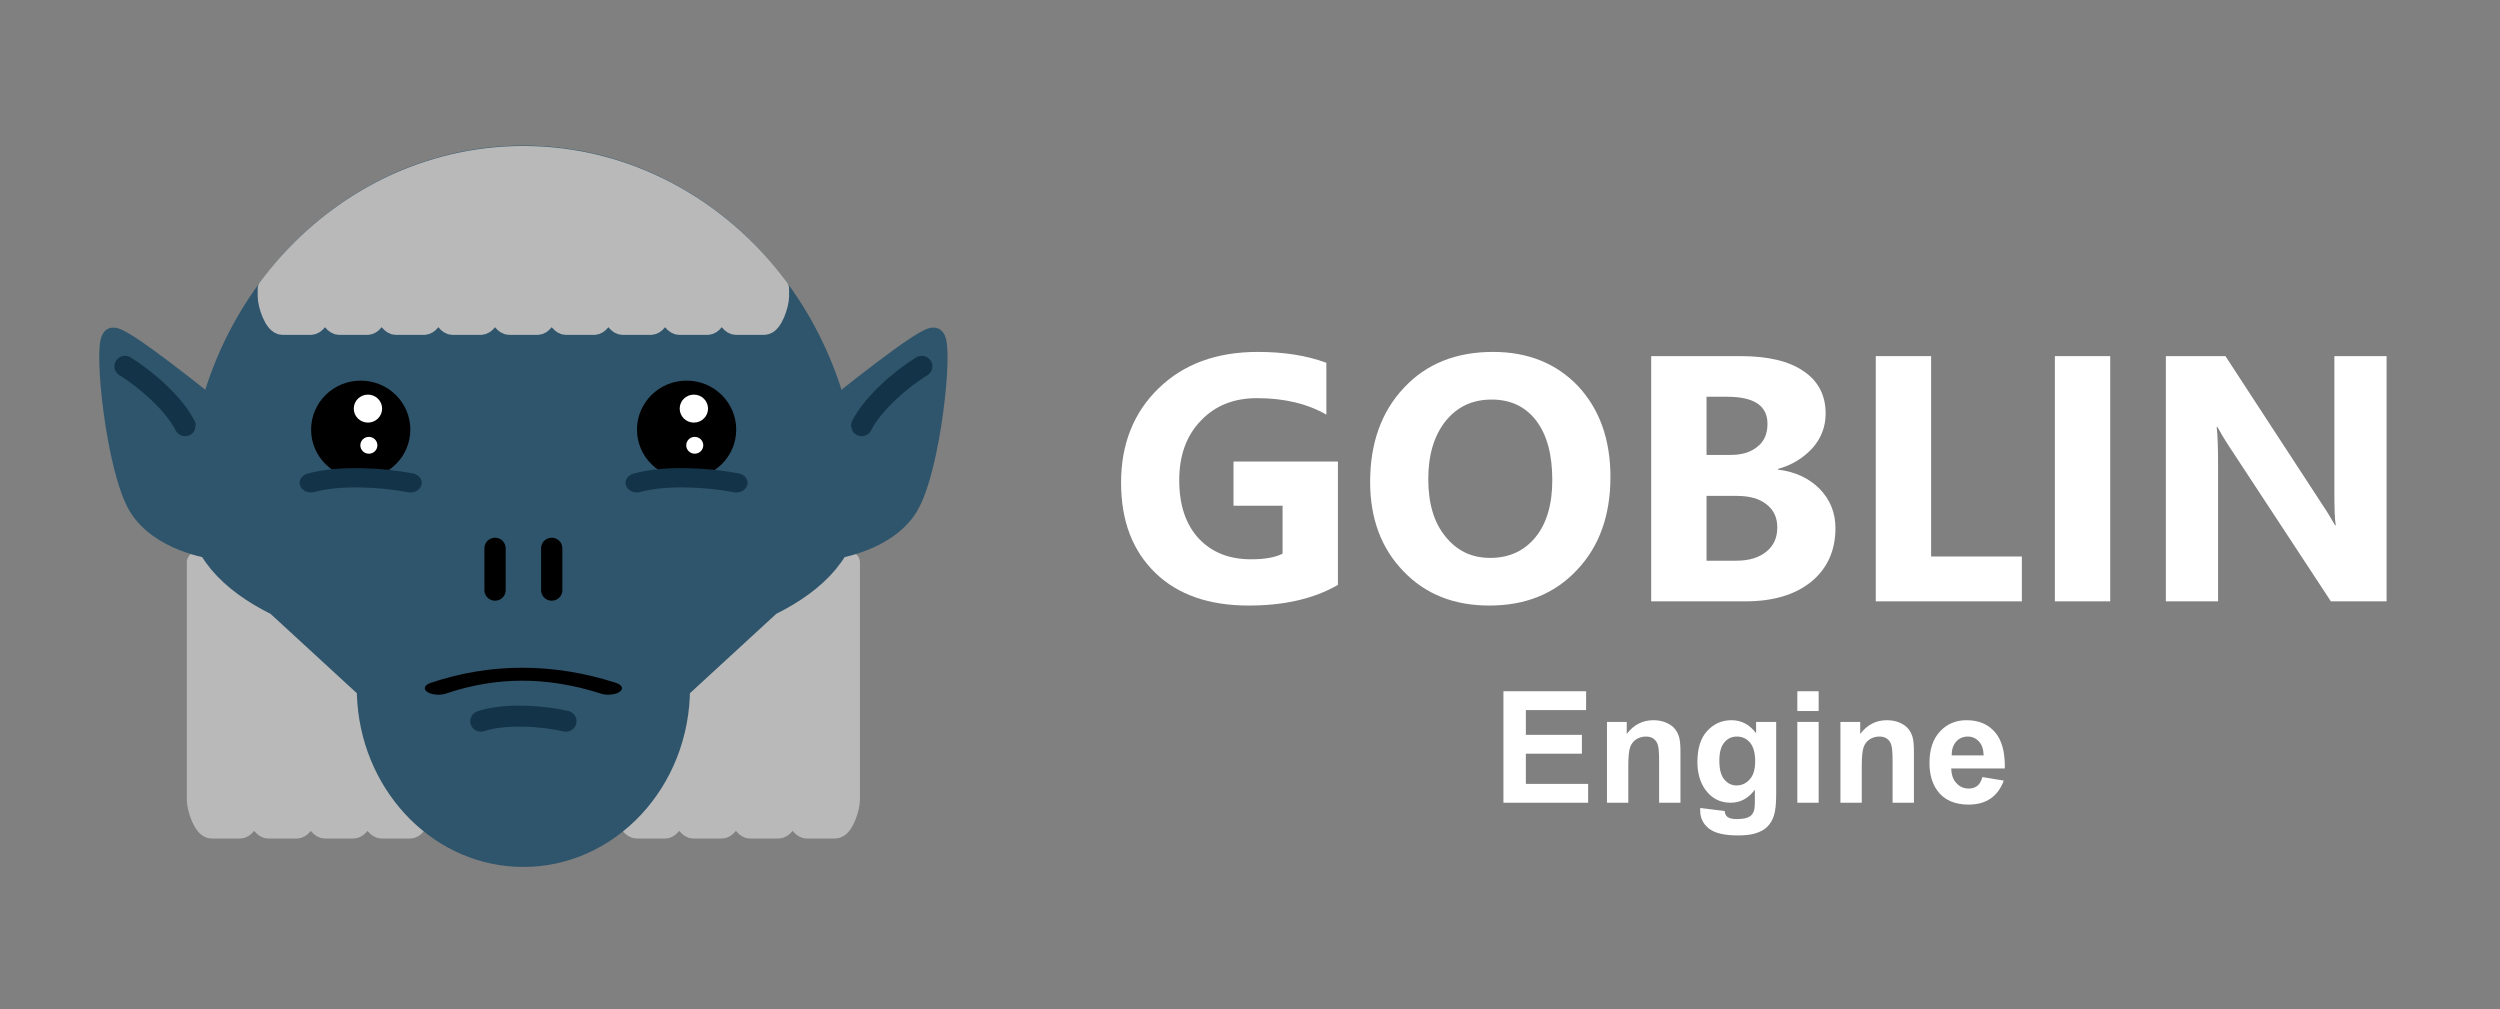 <?xml version="1.0" encoding="UTF-8" standalone="no"?>
<!DOCTYPE svg PUBLIC "-//W3C//DTD SVG 1.1//EN" "http://www.w3.org/Graphics/SVG/1.1/DTD/svg11.dtd">
<svg width="100%" height="100%" viewBox="0 0 223 90" version="1.1" xmlns="http://www.w3.org/2000/svg" xmlns:xlink="http://www.w3.org/1999/xlink" xml:space="preserve" xmlns:serif="http://www.serif.com/" style="fill-rule:evenodd;clip-rule:evenodd;stroke-linecap:round;stroke-linejoin:round;stroke-miterlimit:1.5;">
    <rect x="0" y="0" width="223" height="90" fill="#808080" stroke="none"/>
    <g id="text" transform="matrix(0.217,0,0,0.217,0,0)">
        <g transform="matrix(1,0,0,1,613.328,329.969)">
            <g transform="matrix(64,0,0,64,0,0)">
                <path d="M0.073,-0L0.073,-0.716L0.604,-0.716L0.604,-0.595L0.217,-0.595L0.217,-0.436L0.577,-0.436L0.577,-0.315L0.217,-0.315L0.217,-0.121L0.617,-0.121L0.617,-0L0.073,-0Z" style="fill:white;fill-rule:nonzero;"/>
            </g>
            <g transform="matrix(64,0,0,64,42.688,0)">
                <path d="M0.543,-0L0.406,-0L0.406,-0.265C0.406,-0.321 0.403,-0.357 0.397,-0.373C0.392,-0.39 0.382,-0.403 0.369,-0.412C0.356,-0.421 0.34,-0.425 0.321,-0.425C0.298,-0.425 0.276,-0.419 0.257,-0.406C0.238,-0.393 0.226,-0.375 0.219,-0.354C0.212,-0.333 0.208,-0.293 0.208,-0.235L0.208,-0L0.071,-0L0.071,-0.519L0.198,-0.519L0.198,-0.442C0.243,-0.501 0.3,-0.53 0.369,-0.53C0.399,-0.53 0.427,-0.525 0.452,-0.514C0.477,-0.503 0.496,-0.489 0.509,-0.472C0.522,-0.455 0.531,-0.436 0.536,-0.415C0.541,-0.393 0.543,-0.362 0.543,-0.322L0.543,-0Z" style="fill:white;fill-rule:nonzero;"/>
            </g>
            <g transform="matrix(64,0,0,64,81.781,0)">
                <path d="M0.059,0.034L0.216,0.053C0.218,0.071 0.224,0.084 0.234,0.091C0.247,0.101 0.267,0.105 0.295,0.105C0.331,0.105 0.358,0.1 0.376,0.089C0.388,0.082 0.397,0.071 0.403,0.055C0.408,0.043 0.41,0.022 0.41,-0.008L0.41,-0.084C0.369,-0.028 0.317,-0 0.254,-0C0.185,-0 0.13,-0.029 0.089,-0.088C0.057,-0.135 0.041,-0.193 0.041,-0.262C0.041,-0.349 0.062,-0.416 0.104,-0.461C0.146,-0.507 0.198,-0.53 0.26,-0.53C0.324,-0.53 0.377,-0.502 0.418,-0.446L0.418,-0.519L0.547,-0.519L0.547,-0.053C0.547,0.008 0.542,0.054 0.532,0.084C0.522,0.114 0.507,0.138 0.489,0.155C0.471,0.173 0.447,0.186 0.416,0.196C0.386,0.206 0.347,0.21 0.301,0.21C0.213,0.21 0.151,0.195 0.114,0.165C0.077,0.135 0.059,0.097 0.059,0.051C0.059,0.046 0.059,0.041 0.059,0.034ZM0.182,-0.27C0.182,-0.215 0.192,-0.175 0.214,-0.149C0.235,-0.124 0.261,-0.111 0.292,-0.111C0.326,-0.111 0.354,-0.124 0.377,-0.15C0.401,-0.176 0.412,-0.215 0.412,-0.267C0.412,-0.32 0.401,-0.36 0.379,-0.386C0.357,-0.412 0.329,-0.425 0.295,-0.425C0.262,-0.425 0.235,-0.413 0.214,-0.387C0.192,-0.361 0.182,-0.322 0.182,-0.27Z" style="fill:white;fill-rule:nonzero;"/>
            </g>
            <g transform="matrix(64,0,0,64,120.875,0)">
                <path d="M0.072,-0.589L0.072,-0.716L0.209,-0.716L0.209,-0.589L0.072,-0.589ZM0.072,-0L0.072,-0.519L0.209,-0.519L0.209,-0L0.072,-0Z" style="fill:white;fill-rule:nonzero;"/>
            </g>
            <g transform="matrix(64,0,0,64,138.656,0)">
                <path d="M0.543,-0L0.406,-0L0.406,-0.265C0.406,-0.321 0.403,-0.357 0.397,-0.373C0.392,-0.39 0.382,-0.403 0.369,-0.412C0.356,-0.421 0.34,-0.425 0.321,-0.425C0.298,-0.425 0.276,-0.419 0.257,-0.406C0.238,-0.393 0.226,-0.375 0.219,-0.354C0.212,-0.333 0.208,-0.293 0.208,-0.235L0.208,-0L0.071,-0L0.071,-0.519L0.198,-0.519L0.198,-0.442C0.243,-0.501 0.3,-0.53 0.369,-0.53C0.399,-0.53 0.427,-0.525 0.452,-0.514C0.477,-0.503 0.496,-0.489 0.509,-0.472C0.522,-0.455 0.531,-0.436 0.536,-0.415C0.541,-0.393 0.543,-0.362 0.543,-0.322L0.543,-0Z" style="fill:white;fill-rule:nonzero;"/>
            </g>
            <g transform="matrix(64,0,0,64,177.75,0)">
                <path d="M0.372,-0.165L0.509,-0.142C0.491,-0.092 0.463,-0.054 0.426,-0.028C0.388,-0.001 0.34,0.012 0.283,0.012C0.193,0.012 0.126,-0.018 0.083,-0.077C0.049,-0.124 0.032,-0.183 0.032,-0.255C0.032,-0.341 0.054,-0.409 0.099,-0.457C0.144,-0.506 0.201,-0.53 0.27,-0.53C0.347,-0.53 0.408,-0.505 0.452,-0.454C0.497,-0.403 0.518,-0.325 0.516,-0.22L0.172,-0.22C0.173,-0.179 0.184,-0.147 0.206,-0.125C0.227,-0.102 0.253,-0.091 0.285,-0.091C0.306,-0.091 0.324,-0.097 0.339,-0.108C0.354,-0.12 0.365,-0.139 0.372,-0.165ZM0.38,-0.304C0.379,-0.343 0.369,-0.374 0.349,-0.394C0.33,-0.415 0.306,-0.425 0.278,-0.425C0.248,-0.425 0.223,-0.414 0.204,-0.393C0.184,-0.371 0.174,-0.341 0.175,-0.304L0.38,-0.304Z" style="fill:white;fill-rule:nonzero;"/>
            </g>
        </g>
        <g transform="matrix(1,0,0,1,455.644,247.186)">
            <g transform="matrix(144,0,0,144,0,0)">
                <path d="M0.655,-0.047C0.586,-0.007 0.501,0.012 0.4,0.012C0.287,0.012 0.198,-0.019 0.134,-0.081C0.069,-0.144 0.036,-0.229 0.036,-0.339C0.036,-0.449 0.072,-0.539 0.143,-0.608C0.214,-0.677 0.308,-0.712 0.426,-0.712C0.5,-0.712 0.565,-0.702 0.622,-0.681L0.622,-0.533C0.568,-0.564 0.502,-0.58 0.424,-0.58C0.358,-0.58 0.305,-0.559 0.264,-0.516C0.223,-0.474 0.202,-0.417 0.202,-0.346C0.202,-0.274 0.221,-0.219 0.258,-0.179C0.295,-0.14 0.344,-0.12 0.407,-0.12C0.445,-0.12 0.475,-0.125 0.497,-0.136L0.497,-0.273L0.357,-0.273L0.357,-0.399L0.655,-0.399L0.655,-0.047Z" style="fill:white;fill-rule:nonzero;"/>
            </g>
            <g transform="matrix(144,0,0,144,102.375,0)">
                <path d="M0.376,0.012C0.276,0.012 0.194,-0.02 0.131,-0.086C0.068,-0.151 0.036,-0.236 0.036,-0.341C0.036,-0.451 0.068,-0.541 0.132,-0.609C0.196,-0.678 0.281,-0.712 0.387,-0.712C0.487,-0.712 0.568,-0.679 0.63,-0.614C0.691,-0.548 0.722,-0.462 0.722,-0.355C0.722,-0.245 0.69,-0.156 0.626,-0.089C0.562,-0.021 0.479,0.012 0.376,0.012ZM0.383,-0.576C0.327,-0.576 0.284,-0.555 0.251,-0.514C0.218,-0.472 0.202,-0.417 0.202,-0.349C0.202,-0.28 0.218,-0.225 0.251,-0.185C0.284,-0.144 0.326,-0.124 0.379,-0.124C0.433,-0.124 0.476,-0.144 0.508,-0.183C0.54,-0.222 0.556,-0.277 0.556,-0.346C0.556,-0.419 0.541,-0.475 0.51,-0.516C0.479,-0.556 0.437,-0.576 0.383,-0.576Z" style="fill:white;fill-rule:nonzero;"/>
            </g>
            <g transform="matrix(144,0,0,144,211.57,0)">
                <path d="M0.08,-0L0.08,-0.7L0.335,-0.7C0.413,-0.7 0.473,-0.686 0.515,-0.657C0.557,-0.629 0.578,-0.588 0.578,-0.536C0.578,-0.498 0.565,-0.465 0.54,-0.437C0.514,-0.409 0.482,-0.389 0.442,-0.378L0.442,-0.376C0.492,-0.37 0.531,-0.351 0.561,-0.321C0.591,-0.29 0.606,-0.253 0.606,-0.209C0.606,-0.145 0.583,-0.094 0.537,-0.056C0.491,-0.019 0.429,-0 0.349,-0L0.08,-0ZM0.238,-0.584L0.238,-0.418L0.307,-0.418C0.34,-0.418 0.365,-0.426 0.384,-0.442C0.403,-0.457 0.412,-0.479 0.412,-0.507C0.412,-0.558 0.374,-0.584 0.297,-0.584L0.238,-0.584ZM0.238,-0.301L0.238,-0.116L0.323,-0.116C0.36,-0.116 0.388,-0.125 0.409,-0.142C0.43,-0.159 0.44,-0.182 0.44,-0.211C0.44,-0.239 0.43,-0.261 0.409,-0.277C0.389,-0.293 0.361,-0.301 0.324,-0.301L0.238,-0.301Z" style="fill:white;fill-rule:nonzero;"/>
            </g>
            <g transform="matrix(144,0,0,144,303.891,0)">
                <path d="M0.497,-0L0.08,-0L0.08,-0.7L0.238,-0.7L0.238,-0.128L0.497,-0.128L0.497,-0Z" style="fill:white;fill-rule:nonzero;"/>
            </g>
            <g transform="matrix(144,0,0,144,377.508,0)">
                <rect x="0.08" y="-0.7" width="0.158" height="0.7" style="fill:white;fill-rule:nonzero;"/>
            </g>
            <g transform="matrix(144,0,0,144,423.141,0)">
                <path d="M0.71,-0L0.551,-0L0.262,-0.44C0.245,-0.466 0.234,-0.485 0.227,-0.498L0.225,-0.498C0.228,-0.473 0.229,-0.436 0.229,-0.385L0.229,-0L0.08,-0L0.08,-0.7L0.25,-0.7L0.528,-0.274C0.541,-0.255 0.552,-0.236 0.563,-0.217L0.565,-0.217C0.562,-0.233 0.561,-0.265 0.561,-0.313L0.561,-0.7L0.71,-0.7L0.71,-0Z" style="fill:white;fill-rule:nonzero;"/>
            </g>
        </g>
    </g>
    <g id="goblin" transform="matrix(0.079,0,0,0.078,6.238,1.478)">
        <g id="Layer2">
            <g transform="matrix(1,0,0,1,-32,16)">
                <path d="M896,912L864,912C855.169,912 848,888.727 848,879.897L848,880C847.944,888.783 840.796,912 832,912L800,912C791.169,912 784,888.727 784,879.897L784,880C783.944,888.783 776.796,912 768,912L736,912C727.169,912 720,888.727 720,879.897L720,880C719.944,888.783 712.796,912 704,912L672,912C663.169,912 656,888.727 656,879.897L656,608L912,608L912,879.897C912,888.727 904.831,912 896,912Z" style="fill:rgb(185,185,185);stroke:rgb(185,185,185);stroke-width:24px;"/>
            </g>
            <g transform="matrix(1,0,0,1,-512,16)">
                <path d="M896,912L864,912C855.169,912 848,888.831 848,880L848,880.103C847.944,888.886 840.796,912 832,912L800,912C791.169,912 784,888.831 784,880L784,880.103C783.944,888.886 776.796,912 768,912L736,912C727.169,912 720,888.831 720,880L720,880.103C719.944,888.886 712.796,912 704,912L672,912C663.169,912 656,888.831 656,880L656,608L912,608L912,880C912,888.831 904.831,912 896,912Z" style="fill:rgb(185,185,185);stroke:rgb(185,185,185);stroke-width:24px;"/>
            </g>
        </g>
        <g id="ear">
            <path d="M864,448C864,448 969.661,361.254 976,368C985.456,378.063 971.275,517.798 945.897,560C921.916,599.879 864,608 864,608L832,608L832,448L864,448Z" style="fill:rgb(47,85,108);stroke:rgb(47,85,108);stroke-width:24px;"/>
            <g transform="matrix(0.707,-0.707,0.707,0.707,43.817,262.522)">
                <path d="M456,746.424C482.272,737.46 524.936,740.06 552,746.424" style="fill:none;stroke:rgb(19,52,72);stroke-width:24px;"/>
            </g>
        </g>
        <g id="ear1" serif:id="ear" transform="matrix(-1,0,0,1,1024,-1.13687e-13)">
            <path d="M864,448C864,448 969.661,361.254 976,368C985.456,378.063 971.275,517.798 945.897,560C921.916,599.879 864,608 864,608L832,608L832,448L864,448Z" style="fill:rgb(47,85,108);stroke:rgb(47,85,108);stroke-width:24px;"/>
            <g transform="matrix(0.707,-0.707,0.707,0.707,43.817,262.522)">
                <path d="M456,746.424C482.272,737.46 524.936,740.06 552,746.424" style="fill:none;stroke:rgb(19,52,72);stroke-width:24px;"/>
            </g>
        </g>
        <g transform="matrix(0.92,0,0,1,40.96,0)">
            <path d="M208.569,672.488C149.633,645.379 112,607.882 112,560C112,339.234 291.234,160 512,160C732.766,160 912,339.234 912,560C912,607.875 874.377,645.368 815.431,672.488L704,768C704,873.968 617.968,960 512,960C411.42,960 328.8,882.494 320.659,784C320.222,778.724 320,773.388 320,768L208.569,672.488Z" style="fill:rgb(47,85,108);stroke:rgb(47,85,108);stroke-width:24.98px;"/>
        </g>
        <path d="M480,320C480,328.831 487.169,352 496,352L528,352C536.796,352 543.944,328.886 544,320.103L544,320C544,328.831 551.169,352 560,352L592,352C600.796,352 607.944,328.886 608,320.103L608,320C608,328.831 615.169,352 624,352L656,352C664.796,352 671.944,328.886 672,320.103L672,320C672,328.831 679.169,352 688,352L720,352C728.831,352 736,328.831 736,320C736,328.831 743.169,352 752,352L784,352C792.796,352 799.944,328.886 800,320.103L800,311.09C732.539,219.033 628.562,160 512,160C501.215,160 490.538,160.505 480,161.495C376.515,171.204 285.221,227.548 224,311.09L224,320C224,328.831 231.169,352 240,352L272,352C280.796,352 287.944,328.886 288,320.103L288,320C288,328.831 295.169,352 304,352L336,352C344.796,352 351.944,328.886 352,320.103L352,320C352,328.831 359.169,352 368,352L400,352C408.796,352 415.944,328.886 416,320.103L416,320C416,328.831 423.169,352 432,352L464,352C472.831,352 480,328.831 480,320Z" style="fill:rgb(185,185,185);stroke:rgb(185,185,185);stroke-width:24px;"/>
        <g id="mouth">
            <g transform="matrix(1,0,0,0.485,0,395.599)">
                <path d="M416,768C477.744,724.381 541.705,723.629 608,768" style="fill:none;stroke:black;stroke-width:30.54px;"/>
            </g>
            <g transform="matrix(1,0,0,1,8,59.365)">
                <path d="M456,746.424C482.272,737.46 524.936,740.06 552,746.424" style="fill:none;stroke:rgb(19,52,72);stroke-width:24px;"/>
            </g>
        </g>
        <g id="nose">
            <g transform="matrix(1,0,0,1,32,-1.13687e-13)">
                <path d="M448,656L448,608" style="fill:none;stroke:black;stroke-width:24px;"/>
            </g>
            <g transform="matrix(1,0,0,1,96,-1.13687e-13)">
                <path d="M448,656L448,608" style="fill:none;stroke:black;stroke-width:24px;"/>
            </g>
        </g>
        <g id="eye" transform="matrix(1.75,0,0,1.75,-536.134,-424.087)">
            <g transform="matrix(0.667,0,0,0.667,224,160.072)">
                <circle cx="720" cy="528" r="48"/>
            </g>
            <g transform="matrix(1,0,0,1,-16,-10.003)">
                <circle cx="725.5" cy="532.5" r="5.5" style="fill:white;"/>
            </g>
            <g transform="matrix(1.076,0,0,1.076,-81.396,-45.392)">
                <circle cx="734.5" cy="505.5" r="8.5" style="fill:white;"/>
            </g>
            <g transform="matrix(0.667,0,0,0.571,368.046,120.813)">
                <path d="M456,746.424C482.272,737.46 524.936,740.06 552,746.424" style="fill:none;stroke:rgb(19,52,72);stroke-width:22.09px;"/>
            </g>
        </g>
        <g id="eye1" serif:id="eye" transform="matrix(1.75,0,0,1.75,-904.097,-424.087)">
            <g transform="matrix(0.667,0,0,0.667,224,160.072)">
                <circle cx="720" cy="528" r="48"/>
            </g>
            <g transform="matrix(1,0,0,1,-16,-10.003)">
                <circle cx="725.5" cy="532.5" r="5.5" style="fill:white;"/>
            </g>
            <g transform="matrix(1.076,0,0,1.076,-81.417,-45.392)">
                <circle cx="734.5" cy="505.5" r="8.5" style="fill:white;"/>
            </g>
            <g transform="matrix(0.667,0,0,0.571,368.046,120.813)">
                <path d="M456,746.424C482.272,737.46 524.936,740.06 552,746.424" style="fill:none;stroke:rgb(19,52,72);stroke-width:22.09px;"/>
            </g>
        </g>
    </g>
</svg>
